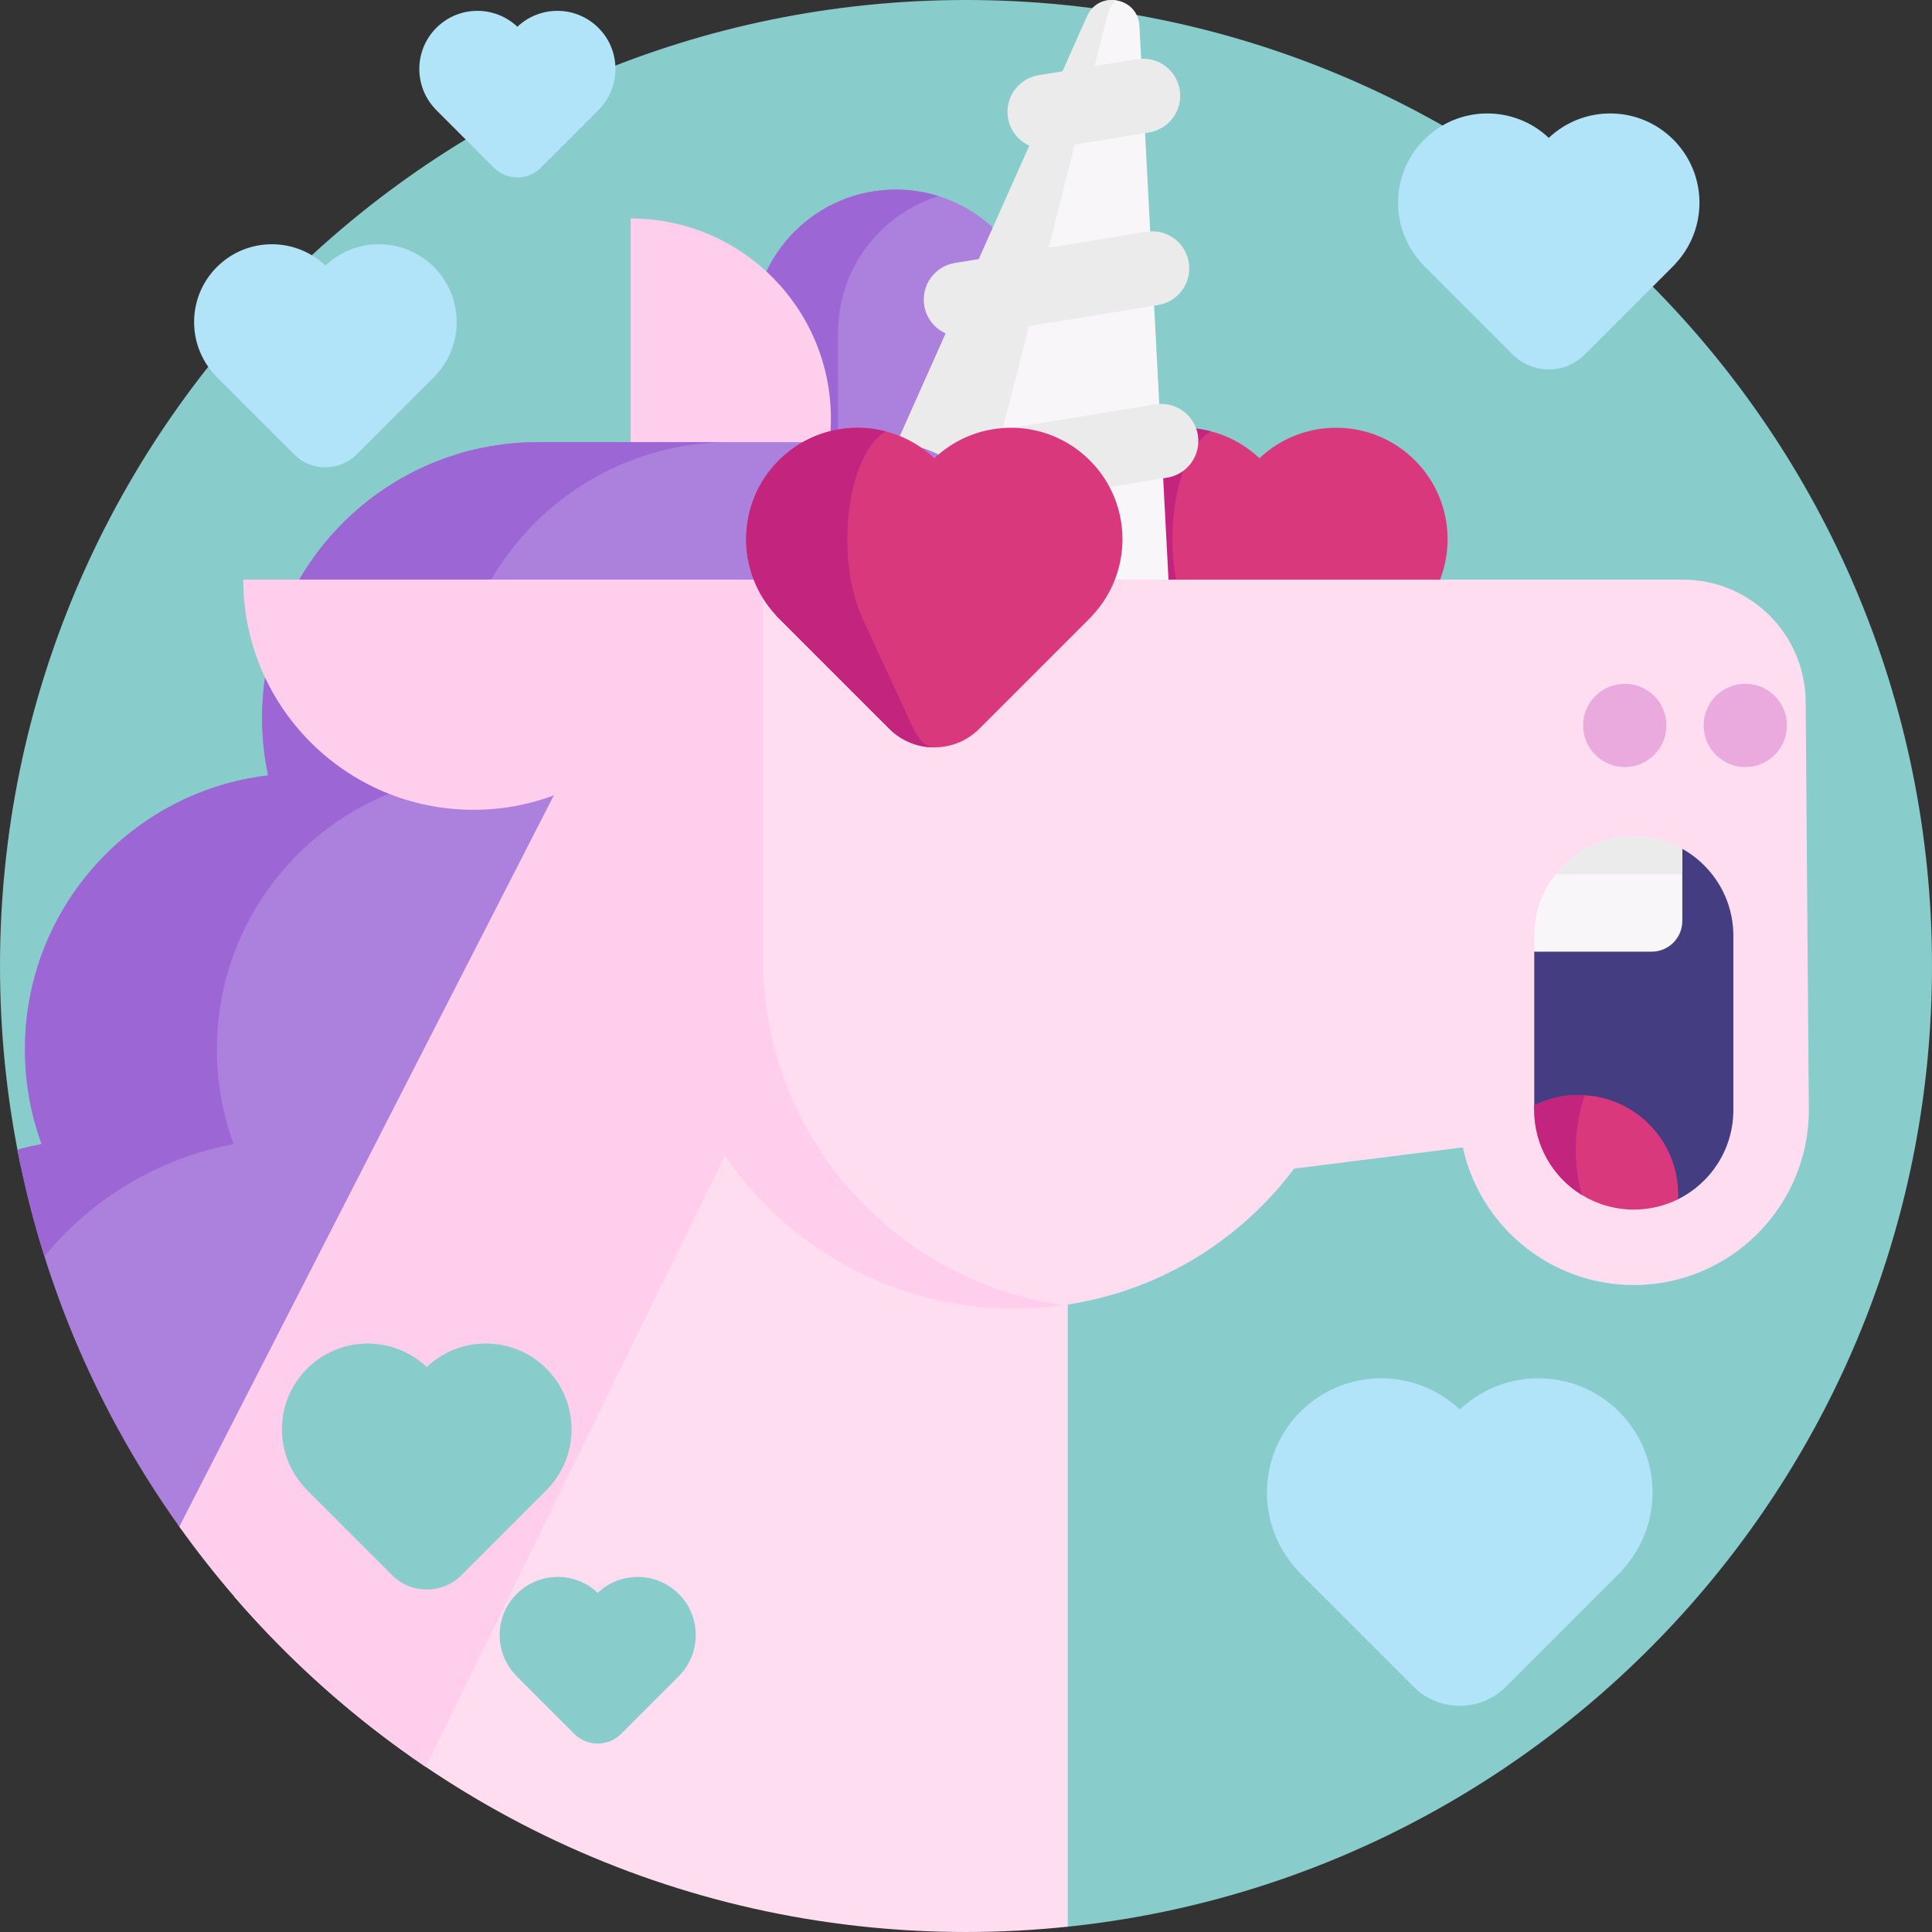 <svg id="Capa_1" enable-background="new 0 0 512 512" height="512" viewBox="0 0 512 512" width="512" xmlns="http://www.w3.org/2000/svg"><rect x="0" y="0" width="512" height="512" fill="#333333" stroke="none"/><g><path d="m512 256c0 132.276-100.322 241.12-229.029 254.596-8.863.928-70.204-114.606-116.807-163.288-32.685-34.143-151.122 8.374-160.962-39.715-3.411-16.665-5.202-33.92-5.202-51.593 0-141.385 114.615-256 256-256s256 114.615 256 256z" fill="#8cc"/><g><path d="m374.978 122.007c-11.352-11.352-29.617-11.523-41.212-.569-11.595-10.954-29.86-10.783-41.212.569-11.342 11.342-11.522 29.584-.598 41.18l-.032.032.63.63 41.212 41.212 41.842-41.842-.032-.032c10.924-11.596 10.744-29.838-.598-41.18z" fill="#da387d"/><path d="m333.754 198.057c-4.32-.01-8.64-1.66-11.93-4.95l-29.27-29.26-.63-.63.04-.03c-5.37-5.7-8.06-13-8.06-20.3 0-7.56 2.88-15.11 8.65-20.88 7.69-7.69 18.55-10.25 28.36-7.69-2.27 1.28-4.42 3.84-6.2 7.69-2.67 5.77-4 13.32-4 20.88 0 7.3 1.24 14.6 3.72 20.3l-.01.03.29.63 13.53 29.26c1.52 3.29 3.51 4.94 5.51 4.95z" fill="#c3247d"/><path d="m237.389 50.243c-20.937 0-37.91 16.973-37.91 37.91v45.891h75.819v-45.891c.001-20.937-16.972-37.91-37.909-37.91z" fill="#ac80dd"/><path d="m248.7 51.953c-15.42 4.82-26.61 19.21-26.61 36.2v45.89h-22.61v-45.89c0-20.93 16.97-37.91 37.91-37.91 3.94 0 7.73.6 11.31 1.71z" fill="#9d66d5"/><g><path d="m310.314 165.988-8.354-159.122c-.399-7.595-10.742-9.515-13.839-2.568l-64.895 145.528z" fill="#f9f6f9"/><g fill="#ebebeb"><path d="m296.05.128c-.812-.151-1.962 1.517-2.869 5.11l-38.043 150.511-31.912-5.923 64.888-145.529c1.551-3.473 4.919-4.729 7.936-4.169z"/><path d="m230.655 138.815c-3.965-.736-7.227-3.882-7.913-8.091-.873-5.361 2.765-10.415 8.126-11.289l75.286-12.269c5.363-.874 10.415 2.765 11.289 8.126s-2.765 10.415-8.126 11.289l-75.286 12.269c-1.152.187-2.29.166-3.376-.035z"/><path d="m252.849 89.065c-3.964-.736-7.226-3.882-7.912-8.09-.874-5.361 2.763-10.416 8.124-11.29l50.684-8.266c5.36-.874 10.415 2.763 11.29 8.124.874 5.361-2.763 10.416-8.124 11.29l-50.684 8.266c-1.153.188-2.292.167-3.378-.034z"/><path d="m275.034 39.312c-3.965-.736-7.227-3.883-7.913-8.092-.873-5.361 2.765-10.415 8.126-11.288l26.104-4.252c5.36-.875 10.415 2.765 11.288 8.126s-2.765 10.415-8.126 11.288l-26.104 4.252c-1.152.188-2.29.167-3.375-.034z"/></g></g><path d="m167.134 57.892c29.306 0 53.064 23.758 53.064 53.064s-23.758 53.064-53.064 53.064z" fill="#ffceec"/><path d="m266.48 184.59h-51.03c.14 1.88.24 3.78.24 5.69 0 37.45-28.15 68.3-64.44 72.59 1.04 4.91 1.59 9.99 1.59 15.21 0 32.48-21.2 60.01-50.51 69.53 6.13 11.76 9.61 25.12 9.61 39.29 0 23.83 17.652 18.248 1.882 33.698-8.64-7.64-15.878-5.7-23.408-14.43-5.13-5.95-38.314 4.832-42.894-1.578-20.93-29.31-35.83-63.22-42.89-99.92 2.1-.58 4.24-1.07 6.41-1.47-2.87-7.83-4.43-16.3-4.43-25.12 0-37.45 28.15-68.3 64.44-72.59-1.04-4.91-1.59-9.99-1.59-15.21 0-40.38 32.73-73.11 73.11-73.11h92.08c17.58 0 31.83 14.25 31.83 31.82z" fill="#ac80dd"/><path d="m120.33 190.28c0 5.22.56 10.3 1.6 15.21-36.29 4.29-64.45 35.14-64.45 72.59 0 8.82 1.57 17.29 4.44 25.12-20.08 3.75-37.68 14.54-50.14 29.72-2.91-9.2-5.3-18.63-7.15-28.25 2.1-.58 4.24-1.07 6.41-1.47-2.87-7.83-4.43-16.3-4.43-25.12 0-37.45 28.15-68.3 64.44-72.59-1.04-4.91-1.59-9.99-1.59-15.21 0-40.38 32.73-73.11 73.11-73.11h50.88c-40.38 0-73.12 32.73-73.12 73.11z" fill="#9d66d5"/><path d="m478.522 186.168c0-17.98-14.58-32.56-32.56-32.56h-269.92v100.46c0 51.21 41.52 92.73 92.73 92.73 19.55 0 37.69-6.05 52.64-16.38 8.254-5.703 15.532-12.714 21.55-20.726l44.706-5.616c4.553 20.828 23.133 36.473 45.308 36.473 25.577 0 46.386-20.808 46.386-46.385z" fill="#ffddf1"/><path d="m282.97 304.03v206.56c-8.86.93-17.86 1.41-26.97 1.41-77.51 0-146.97-34.45-193.91-88.87l113.96-269.52z" fill="#ffddf1"/><path d="m197.67 294.87-84.84 173.38c-18.85-12.75-35.92-27.94-50.74-45.12-5.13-5.95-9.99-12.13-14.57-18.54l128.53-250.98 18.48 26z" fill="#ffceec"/><path d="m64.468 153.606c0 33.687 27.309 60.996 60.996 60.996s60.996-27.309 60.996-60.996z" fill="#ffceec"/><path d="m462.52 203.283c-6.097 0-11.039-4.942-11.039-11.039 0-6.097 4.942-11.039 11.039-11.039 6.097 0 11.039 4.942 11.039 11.039 0 6.097-4.943 11.039-11.039 11.039z" fill="#eaaadd"/><path d="m281.882 345.876c-4.28.61-8.66.92-13.11.92-51.21 0-92.73-41.52-92.73-92.73v-100.46h26.16v100.46c0 46.78 34.65 85.47 79.68 91.81z" fill="#ffceec"/><path d="m288.813 122.007c-11.352-11.352-29.617-11.523-41.212-.569-11.595-10.954-29.86-10.783-41.212.569-11.342 11.342-11.522 29.584-.598 41.18l-.032.032.63.63 29.264 29.264c6.599 6.599 17.297 6.599 23.896 0l29.894-29.894-.032-.032c10.924-11.596 10.744-29.838-.598-41.18z" fill="#da387d"/><path d="m247.583 198.063c-4.32-.01-8.64-1.66-11.93-4.95l-29.27-29.26-.63-.63.04-.03c-5.37-5.7-8.06-13-8.06-20.3 0-7.56 2.88-15.11 8.65-20.88 7.69-7.69 18.55-10.25 28.36-7.69-2.27 1.28-4.42 3.84-6.2 7.69-2.67 5.77-4 13.32-4 20.88 0 7.3 1.24 14.6 3.72 20.3l-.01.03.29.63 13.53 29.26c1.52 3.29 3.51 4.94 5.51 4.95z" fill="#c3247d"/><g><g fill="#b1e4f9"><path d="m114.995 70.765c-7.922-7.922-20.669-8.042-28.76-.397-8.092-7.645-20.838-7.525-28.76.397-7.915 7.915-8.041 20.646-.417 28.738l-.022.022.439.439 20.422 20.423c4.605 4.605 12.071 4.605 16.676 0l20.862-20.862-.022-.022c7.623-8.093 7.497-20.823-.418-28.738z"/><path d="m429.078 374.13c-11.631-11.631-30.347-11.807-42.227-.583-11.88-11.224-30.596-11.048-42.227.583-11.621 11.621-11.806 30.313-.613 42.195l-.033.033.645.645 29.985 29.985c6.761 6.761 17.723 6.761 24.484 0l30.63-30.63-.032-.033c11.194-11.882 11.009-30.573-.612-42.195z"/><path d="m158.593 7.384c-5.917-5.917-15.437-6.006-21.48-.297-6.043-5.709-15.563-5.62-21.48.297-5.911 5.911-6.006 15.419-.312 21.463l-.017.017.328.328 15.253 15.253c3.439 3.439 9.015 3.439 12.455 0l15.581-15.581-.017-.017c5.695-6.044 5.601-15.552-.311-21.463z"/></g><path d="m179.881 422.414c-5.917-5.917-15.437-6.006-21.48-.297-6.043-5.709-15.563-5.62-21.48.297-5.911 5.911-6.006 15.419-.312 21.463l-.017.017.328.328 15.253 15.253c3.439 3.439 9.015 3.439 12.455 0l15.581-15.581-.017-.017c5.695-6.044 5.601-15.552-.311-21.463z" fill="#8cc"/><path d="m144.811 362.71c-8.736-8.736-22.793-8.868-31.716-.438-8.923-8.43-22.98-8.298-31.716.438-8.729 8.729-8.868 22.768-.46 31.692l-.025.024.485.485 22.522 22.522c5.078 5.078 13.312 5.078 18.39 0l23.006-23.006-.024-.024c8.405-8.925 8.266-22.964-.462-31.693z" fill="#8cc"/><path d="m443.445 36.993c-9.091-9.091-23.719-9.229-33.005-.456-9.286-8.773-23.914-8.635-33.005.456-9.083 9.083-9.228 23.693-.479 32.98l-.026.025.504.504 23.437 23.437c5.285 5.285 13.853 5.285 19.137 0l23.941-23.941-.025-.025c8.749-9.287 8.605-23.897-.479-32.98z" fill="#b1e4f9"/></g><path d="m430.578 203.283c-6.097 0-11.039-4.942-11.039-11.039 0-6.097 4.942-11.039 11.039-11.039 6.097 0 11.039 4.942 11.039 11.039 0 6.097-4.942 11.039-11.039 11.039z" fill="#eaaadd"/><g><path d="m459.36 247.99v46.172c0 10.35-5.96 19.31-14.63 23.63-3.54 1.77-13.08-8.763-17.3-8.763-14.58 0-14.722-1.421-20.84-14.867v-41.962l7.316-3.989c0-14.57 6.37-18.29 20.95-18.29 4.66 0 7.173-7.101 10.973-4.971 2.14 1.19 4.09 2.67 5.8 4.39 4.781 4.77 7.731 11.36 7.731 18.65z" fill="#453d81"/><path d="m444.73 316.562v1.23c-3.54 1.77-7.53 2.76-11.75 2.76-5.05 0-9.77-1.42-13.78-3.88-7.56-4.64-12.61-12.99-12.61-22.51v-1.22c3.54-1.77 7.53-2.76 11.76-2.76.56 0 1.11.02 1.65.06 4.05.24 7.85 1.4 11.2 3.28 2.14 1.19 4.09 2.67 5.8 4.39 4.78 4.77 7.73 11.36 7.73 18.65z" fill="#da387d"/><path d="m445.83 224.95v19.13c0 4.48-3.64 8.12-8.12 8.12h-31.12v-4.21c0-6.17 2.11-11.84 5.67-16.32 4.82-6.13 12.31-10.06 20.72-10.06 4.66 0 9.05 1.21 12.85 3.34z" fill="#f9f6f9"/><path d="m445.83 224.95v6.72h-33.57c4.82-6.13 12.31-10.06 20.72-10.06 4.66 0 9.05 1.21 12.85 3.34z" fill="#ebebeb"/><path d="m419.2 316.672c-7.56-4.64-12.61-12.99-12.61-22.51v-1.22c3.54-1.77 7.53-2.76 11.76-2.76.56 0 1.11.02 1.65.06-2.22 6.53-3.7 15.73-.8 26.43z" fill="#c3247d"/></g></g></g></svg>